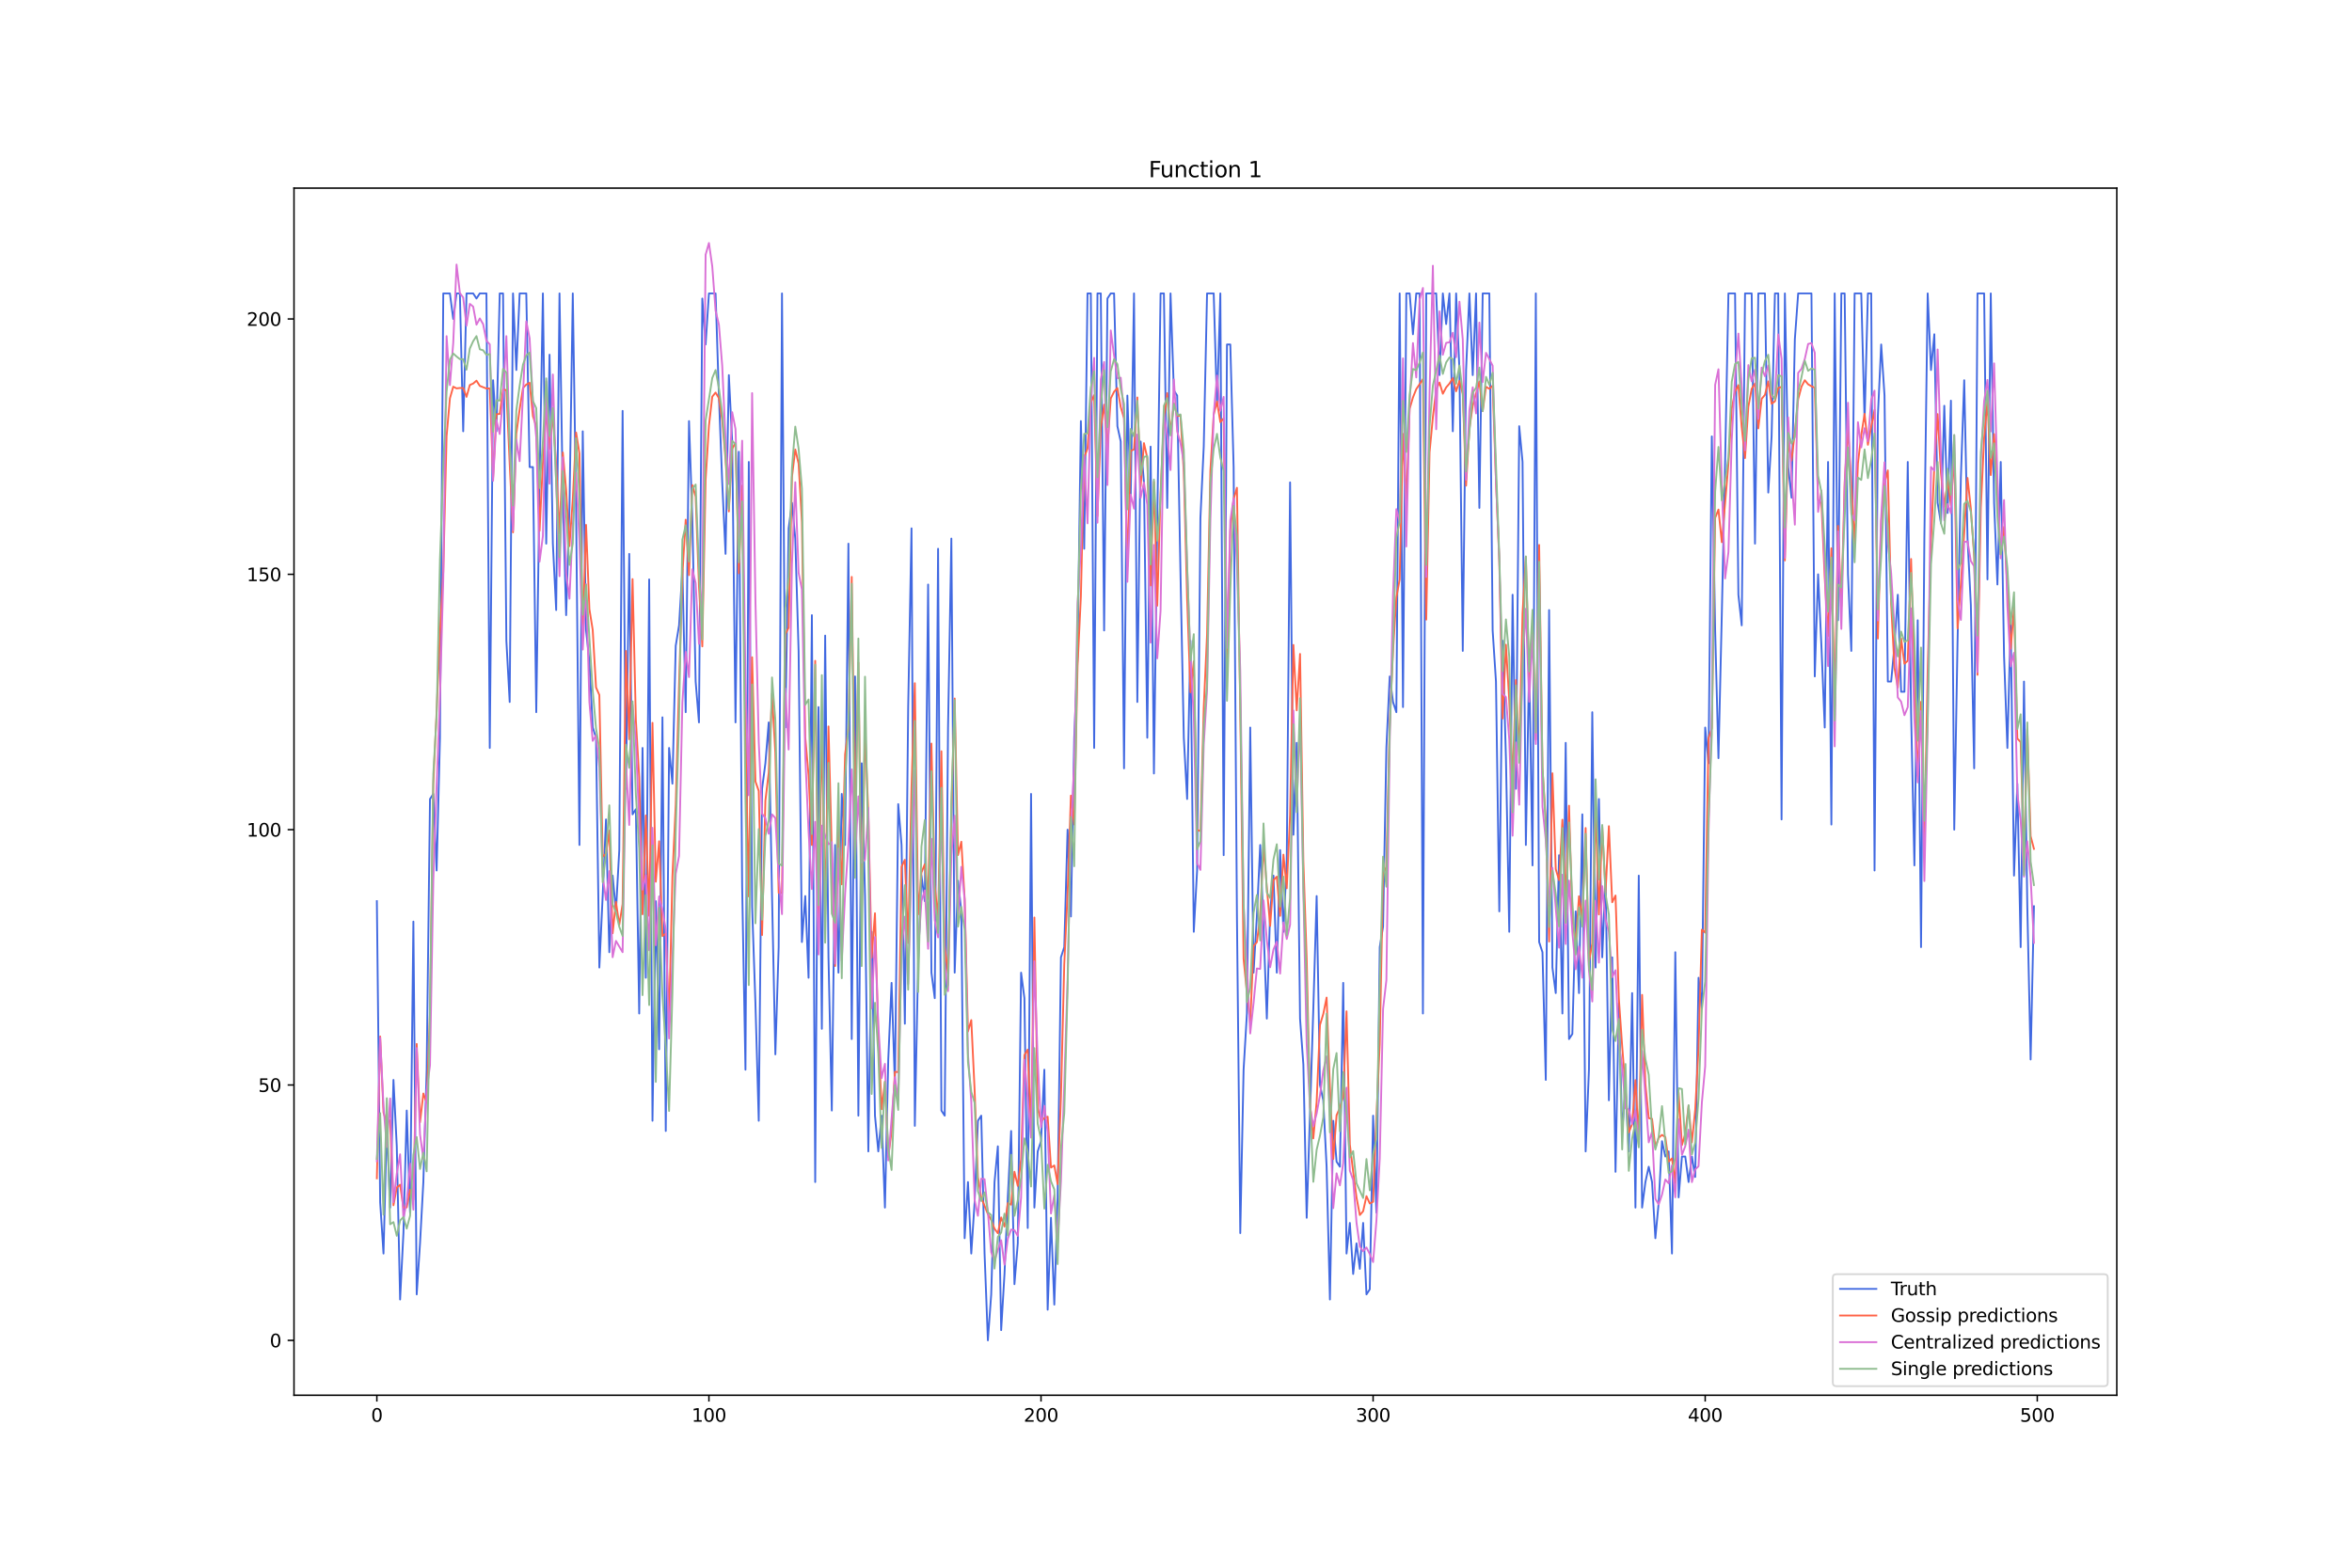 <?xml version="1.0" encoding="utf-8" standalone="no"?>
<!DOCTYPE svg PUBLIC "-//W3C//DTD SVG 1.1//EN"
  "http://www.w3.org/Graphics/SVG/1.1/DTD/svg11.dtd">
<svg xmlns:xlink="http://www.w3.org/1999/xlink" width="1296pt" height="864pt" viewBox="0 0 1296 864" xmlns="http://www.w3.org/2000/svg" version="1.1">
 <defs>
  <style type="text/css">*{stroke-linejoin: round; stroke-linecap: butt}</style>
 </defs>
 <g id="figure_1">
  <g id="patch_1">
   <path d="M 0 864 
L 1296 864 
L 1296 0 
L 0 0 
z
" style="fill: #ffffff"/>
  </g>
  <g id="axes_1">
   <g id="patch_2">
    <path d="M 162 768.96 
L 1166.4 768.96 
L 1166.4 103.68 
L 162 103.68 
z
" style="fill: #ffffff"/>
   </g>
   <g id="matplotlib.axis_1">
    <g id="xtick_1">
     <g id="line2d_1">
      <defs>
       <path id="m94adcaf3dc" d="M 0 0 
L 0 3.5 
" style="stroke: #000000; stroke-width: 0.8"/>
      </defs>
      <g>
       <use xlink:href="#m94adcaf3dc" x="207.655" y="768.96" style="stroke: #000000; stroke-width: 0.8"/>
      </g>
     </g>
     <g id="text_1">
      <!-- 0 -->
      <g transform="translate(204.473 783.558) scale(0.1 -0.1)">
       <defs>
        <path id="DejaVuSans-30" d="M 2034 4250 
Q 1547 4250 1301 3770 
Q 1056 3291 1056 2328 
Q 1056 1369 1301 889 
Q 1547 409 2034 409 
Q 2525 409 2770 889 
Q 3016 1369 3016 2328 
Q 3016 3291 2770 3770 
Q 2525 4250 2034 4250 
z
M 2034 4750 
Q 2819 4750 3233 4129 
Q 3647 3509 3647 2328 
Q 3647 1150 3233 529 
Q 2819 -91 2034 -91 
Q 1250 -91 836 529 
Q 422 1150 422 2328 
Q 422 3509 836 4129 
Q 1250 4750 2034 4750 
z
" transform="scale(0.016)"/>
       </defs>
       <use xlink:href="#DejaVuSans-30"/>
      </g>
     </g>
    </g>
    <g id="xtick_2">
     <g id="line2d_2">
      <g>
       <use xlink:href="#m94adcaf3dc" x="390.639" y="768.96" style="stroke: #000000; stroke-width: 0.8"/>
      </g>
     </g>
     <g id="text_2">
      <!-- 100 -->
      <g transform="translate(381.095 783.558) scale(0.1 -0.1)">
       <defs>
        <path id="DejaVuSans-31" d="M 794 531 
L 1825 531 
L 1825 4091 
L 703 3866 
L 703 4441 
L 1819 4666 
L 2450 4666 
L 2450 531 
L 3481 531 
L 3481 0 
L 794 0 
L 794 531 
z
" transform="scale(0.016)"/>
       </defs>
       <use xlink:href="#DejaVuSans-31"/>
       <use xlink:href="#DejaVuSans-30" x="63.623"/>
       <use xlink:href="#DejaVuSans-30" x="127.246"/>
      </g>
     </g>
    </g>
    <g id="xtick_3">
     <g id="line2d_3">
      <g>
       <use xlink:href="#m94adcaf3dc" x="573.623" y="768.96" style="stroke: #000000; stroke-width: 0.8"/>
      </g>
     </g>
     <g id="text_3">
      <!-- 200 -->
      <g transform="translate(564.079 783.558) scale(0.1 -0.1)">
       <defs>
        <path id="DejaVuSans-32" d="M 1228 531 
L 3431 531 
L 3431 0 
L 469 0 
L 469 531 
Q 828 903 1448 1529 
Q 2069 2156 2228 2338 
Q 2531 2678 2651 2914 
Q 2772 3150 2772 3378 
Q 2772 3750 2511 3984 
Q 2250 4219 1831 4219 
Q 1534 4219 1204 4116 
Q 875 4013 500 3803 
L 500 4441 
Q 881 4594 1212 4672 
Q 1544 4750 1819 4750 
Q 2544 4750 2975 4387 
Q 3406 4025 3406 3419 
Q 3406 3131 3298 2873 
Q 3191 2616 2906 2266 
Q 2828 2175 2409 1742 
Q 1991 1309 1228 531 
z
" transform="scale(0.016)"/>
       </defs>
       <use xlink:href="#DejaVuSans-32"/>
       <use xlink:href="#DejaVuSans-30" x="63.623"/>
       <use xlink:href="#DejaVuSans-30" x="127.246"/>
      </g>
     </g>
    </g>
    <g id="xtick_4">
     <g id="line2d_4">
      <g>
       <use xlink:href="#m94adcaf3dc" x="756.607" y="768.96" style="stroke: #000000; stroke-width: 0.8"/>
      </g>
     </g>
     <g id="text_4">
      <!-- 300 -->
      <g transform="translate(747.063 783.558) scale(0.1 -0.1)">
       <defs>
        <path id="DejaVuSans-33" d="M 2597 2516 
Q 3050 2419 3304 2112 
Q 3559 1806 3559 1356 
Q 3559 666 3084 287 
Q 2609 -91 1734 -91 
Q 1441 -91 1130 -33 
Q 819 25 488 141 
L 488 750 
Q 750 597 1062 519 
Q 1375 441 1716 441 
Q 2309 441 2620 675 
Q 2931 909 2931 1356 
Q 2931 1769 2642 2001 
Q 2353 2234 1838 2234 
L 1294 2234 
L 1294 2753 
L 1863 2753 
Q 2328 2753 2575 2939 
Q 2822 3125 2822 3475 
Q 2822 3834 2567 4026 
Q 2313 4219 1838 4219 
Q 1578 4219 1281 4162 
Q 984 4106 628 3988 
L 628 4550 
Q 988 4650 1302 4700 
Q 1616 4750 1894 4750 
Q 2613 4750 3031 4423 
Q 3450 4097 3450 3541 
Q 3450 3153 3228 2886 
Q 3006 2619 2597 2516 
z
" transform="scale(0.016)"/>
       </defs>
       <use xlink:href="#DejaVuSans-33"/>
       <use xlink:href="#DejaVuSans-30" x="63.623"/>
       <use xlink:href="#DejaVuSans-30" x="127.246"/>
      </g>
     </g>
    </g>
    <g id="xtick_5">
     <g id="line2d_5">
      <g>
       <use xlink:href="#m94adcaf3dc" x="939.591" y="768.96" style="stroke: #000000; stroke-width: 0.8"/>
      </g>
     </g>
     <g id="text_5">
      <!-- 400 -->
      <g transform="translate(930.047 783.558) scale(0.1 -0.1)">
       <defs>
        <path id="DejaVuSans-34" d="M 2419 4116 
L 825 1625 
L 2419 1625 
L 2419 4116 
z
M 2253 4666 
L 3047 4666 
L 3047 1625 
L 3713 1625 
L 3713 1100 
L 3047 1100 
L 3047 0 
L 2419 0 
L 2419 1100 
L 313 1100 
L 313 1709 
L 2253 4666 
z
" transform="scale(0.016)"/>
       </defs>
       <use xlink:href="#DejaVuSans-34"/>
       <use xlink:href="#DejaVuSans-30" x="63.623"/>
       <use xlink:href="#DejaVuSans-30" x="127.246"/>
      </g>
     </g>
    </g>
    <g id="xtick_6">
     <g id="line2d_6">
      <g>
       <use xlink:href="#m94adcaf3dc" x="1122.575" y="768.96" style="stroke: #000000; stroke-width: 0.8"/>
      </g>
     </g>
     <g id="text_6">
      <!-- 500 -->
      <g transform="translate(1113.032 783.558) scale(0.1 -0.1)">
       <defs>
        <path id="DejaVuSans-35" d="M 691 4666 
L 3169 4666 
L 3169 4134 
L 1269 4134 
L 1269 2991 
Q 1406 3038 1543 3061 
Q 1681 3084 1819 3084 
Q 2600 3084 3056 2656 
Q 3513 2228 3513 1497 
Q 3513 744 3044 326 
Q 2575 -91 1722 -91 
Q 1428 -91 1123 -41 
Q 819 9 494 109 
L 494 744 
Q 775 591 1075 516 
Q 1375 441 1709 441 
Q 2250 441 2565 725 
Q 2881 1009 2881 1497 
Q 2881 1984 2565 2268 
Q 2250 2553 1709 2553 
Q 1456 2553 1204 2497 
Q 953 2441 691 2322 
L 691 4666 
z
" transform="scale(0.016)"/>
       </defs>
       <use xlink:href="#DejaVuSans-35"/>
       <use xlink:href="#DejaVuSans-30" x="63.623"/>
       <use xlink:href="#DejaVuSans-30" x="127.246"/>
      </g>
     </g>
    </g>
   </g>
   <g id="matplotlib.axis_2">
    <g id="ytick_1">
     <g id="line2d_7">
      <defs>
       <path id="m6c611d61b7" d="M 0 0 
L -3.5 0 
" style="stroke: #000000; stroke-width: 0.8"/>
      </defs>
      <g>
       <use xlink:href="#m6c611d61b7" x="162" y="738.72" style="stroke: #000000; stroke-width: 0.8"/>
      </g>
     </g>
     <g id="text_7">
      <!-- 0 -->
      <g transform="translate(148.637 742.519) scale(0.1 -0.1)">
       <use xlink:href="#DejaVuSans-30"/>
      </g>
     </g>
    </g>
    <g id="ytick_2">
     <g id="line2d_8">
      <g>
       <use xlink:href="#m6c611d61b7" x="162" y="597.985" style="stroke: #000000; stroke-width: 0.8"/>
      </g>
     </g>
     <g id="text_8">
      <!-- 50 -->
      <g transform="translate(142.275 601.784) scale(0.1 -0.1)">
       <use xlink:href="#DejaVuSans-35"/>
       <use xlink:href="#DejaVuSans-30" x="63.623"/>
      </g>
     </g>
    </g>
    <g id="ytick_3">
     <g id="line2d_9">
      <g>
       <use xlink:href="#m6c611d61b7" x="162" y="457.25" style="stroke: #000000; stroke-width: 0.8"/>
      </g>
     </g>
     <g id="text_9">
      <!-- 100 -->
      <g transform="translate(135.912 461.049) scale(0.1 -0.1)">
       <use xlink:href="#DejaVuSans-31"/>
       <use xlink:href="#DejaVuSans-30" x="63.623"/>
       <use xlink:href="#DejaVuSans-30" x="127.246"/>
      </g>
     </g>
    </g>
    <g id="ytick_4">
     <g id="line2d_10">
      <g>
       <use xlink:href="#m6c611d61b7" x="162" y="316.515" style="stroke: #000000; stroke-width: 0.8"/>
      </g>
     </g>
     <g id="text_10">
      <!-- 150 -->
      <g transform="translate(135.912 320.314) scale(0.1 -0.1)">
       <use xlink:href="#DejaVuSans-31"/>
       <use xlink:href="#DejaVuSans-35" x="63.623"/>
       <use xlink:href="#DejaVuSans-30" x="127.246"/>
      </g>
     </g>
    </g>
    <g id="ytick_5">
     <g id="line2d_11">
      <g>
       <use xlink:href="#m6c611d61b7" x="162" y="175.779" style="stroke: #000000; stroke-width: 0.8"/>
      </g>
     </g>
     <g id="text_11">
      <!-- 200 -->
      <g transform="translate(135.912 179.579) scale(0.1 -0.1)">
       <use xlink:href="#DejaVuSans-32"/>
       <use xlink:href="#DejaVuSans-30" x="63.623"/>
       <use xlink:href="#DejaVuSans-30" x="127.246"/>
      </g>
     </g>
    </g>
   </g>
   <g id="line2d_12">
    <path d="M 207.655 496.656 
L 209.484 662.723 
L 211.314 690.87 
L 213.144 620.502 
L 214.974 665.538 
L 216.804 595.17 
L 218.634 631.761 
L 220.463 716.202 
L 222.293 679.611 
L 224.123 612.058 
L 225.953 668.352 
L 227.783 507.914 
L 229.613 713.388 
L 231.442 685.241 
L 233.272 651.464 
L 235.102 589.541 
L 236.932 440.361 
L 238.762 437.547 
L 240.592 479.767 
L 242.422 406.585 
L 244.251 161.706 
L 247.911 161.706 
L 249.741 175.779 
L 251.571 161.706 
L 253.401 161.706 
L 255.23 237.703 
L 257.06 161.706 
L 260.72 161.706 
L 262.55 164.521 
L 264.38 161.706 
L 268.039 161.706 
L 269.869 412.214 
L 271.699 209.556 
L 273.529 237.703 
L 275.359 161.706 
L 277.189 161.706 
L 279.018 353.106 
L 280.848 386.882 
L 282.678 161.706 
L 284.508 203.926 
L 286.338 161.706 
L 289.997 161.706 
L 291.827 257.406 
L 293.657 257.406 
L 295.487 392.512 
L 297.317 265.85 
L 299.147 161.706 
L 300.976 299.626 
L 302.806 195.482 
L 304.636 299.626 
L 306.466 336.217 
L 308.296 161.706 
L 310.126 274.294 
L 311.956 339.032 
L 313.785 279.923 
L 315.615 161.706 
L 317.445 279.923 
L 319.275 465.694 
L 321.105 237.703 
L 322.935 347.476 
L 324.764 364.365 
L 326.594 400.956 
L 328.424 406.585 
L 330.254 533.247 
L 332.084 493.841 
L 333.914 451.62 
L 335.743 524.803 
L 337.573 482.582 
L 339.403 502.285 
L 341.233 468.509 
L 343.063 226.444 
L 344.893 434.732 
L 346.723 305.256 
L 348.552 448.806 
L 350.382 445.991 
L 352.212 558.579 
L 354.042 412.214 
L 355.872 538.876 
L 357.702 319.329 
L 359.531 617.688 
L 361.361 496.656 
L 363.191 578.282 
L 365.021 395.326 
L 366.851 623.317 
L 368.681 412.214 
L 370.51 431.917 
L 372.34 355.92 
L 374.17 344.662 
L 376 313.7 
L 377.83 392.512 
L 379.66 232.073 
L 381.489 285.553 
L 383.319 375.623 
L 385.149 398.141 
L 386.979 164.521 
L 388.809 189.853 
L 390.639 161.706 
L 394.298 161.706 
L 396.128 218 
L 397.958 265.85 
L 399.788 305.256 
L 401.618 206.741 
L 403.448 243.332 
L 405.277 398.141 
L 407.107 248.962 
L 408.937 488.211 
L 410.767 589.541 
L 412.597 254.591 
L 414.427 499.47 
L 416.256 552.95 
L 418.086 617.688 
L 419.916 434.732 
L 421.746 420.659 
L 423.576 398.141 
L 425.406 493.841 
L 427.236 581.097 
L 429.065 521.988 
L 430.895 161.706 
L 432.725 400.956 
L 434.555 291.182 
L 436.385 277.109 
L 438.215 296.812 
L 440.044 358.735 
L 441.874 519.173 
L 443.704 493.841 
L 445.534 538.876 
L 447.364 339.032 
L 449.194 651.464 
L 451.023 389.697 
L 452.853 567.023 
L 454.683 350.291 
L 456.513 527.617 
L 458.343 612.058 
L 460.173 465.694 
L 462.003 536.061 
L 463.832 437.547 
L 465.662 465.694 
L 467.492 299.626 
L 469.322 572.653 
L 471.152 372.809 
L 472.982 614.873 
L 474.811 420.659 
L 476.641 493.841 
L 478.471 634.576 
L 480.301 513.544 
L 482.131 614.873 
L 483.961 634.576 
L 485.79 614.873 
L 487.62 665.538 
L 489.45 583.911 
L 491.28 541.691 
L 493.11 597.985 
L 494.94 443.176 
L 496.77 465.694 
L 498.599 564.208 
L 500.429 389.697 
L 502.259 291.182 
L 504.089 620.502 
L 505.919 530.432 
L 507.749 482.582 
L 509.578 496.656 
L 511.408 322.144 
L 513.238 536.061 
L 515.068 550.135 
L 516.898 302.441 
L 518.728 612.058 
L 520.557 614.873 
L 522.387 400.956 
L 524.217 296.812 
L 526.047 536.061 
L 527.877 485.397 
L 529.707 502.285 
L 531.536 682.426 
L 533.366 651.464 
L 535.196 690.87 
L 537.026 662.723 
L 538.856 617.688 
L 540.686 614.873 
L 542.516 690.87 
L 544.345 738.72 
L 546.175 713.388 
L 548.005 651.464 
L 549.835 631.761 
L 551.665 733.091 
L 553.495 702.129 
L 555.324 659.908 
L 557.154 623.317 
L 558.984 707.758 
L 560.814 685.241 
L 562.644 536.061 
L 564.474 550.135 
L 566.303 676.797 
L 568.133 437.547 
L 569.963 665.538 
L 571.793 634.576 
L 573.623 628.947 
L 575.453 589.541 
L 577.283 721.832 
L 579.112 671.167 
L 580.942 719.017 
L 582.772 659.908 
L 584.602 527.617 
L 586.432 521.988 
L 588.262 457.25 
L 590.091 505.1 
L 591.921 406.585 
L 593.751 361.55 
L 595.581 232.073 
L 597.411 302.441 
L 599.241 161.706 
L 601.07 161.706 
L 602.9 412.214 
L 604.73 161.706 
L 606.56 161.706 
L 608.39 347.476 
L 610.22 164.521 
L 612.05 161.706 
L 613.879 161.706 
L 615.709 234.888 
L 617.539 243.332 
L 619.369 423.473 
L 621.199 218 
L 623.029 274.294 
L 624.858 161.706 
L 626.688 386.882 
L 628.518 243.332 
L 630.348 265.85 
L 632.178 406.585 
L 634.008 246.147 
L 635.837 426.288 
L 637.667 288.368 
L 639.497 161.706 
L 641.327 161.706 
L 643.157 279.923 
L 644.987 161.706 
L 646.817 215.185 
L 648.646 218 
L 650.476 316.515 
L 652.306 406.585 
L 654.136 440.361 
L 655.966 353.106 
L 657.796 513.544 
L 659.625 479.767 
L 661.455 285.553 
L 663.285 246.147 
L 665.115 161.706 
L 668.775 161.706 
L 670.604 223.629 
L 672.434 161.706 
L 674.264 471.323 
L 676.094 189.853 
L 677.924 189.853 
L 679.754 257.406 
L 681.583 505.1 
L 683.413 679.611 
L 685.243 589.541 
L 687.073 558.579 
L 688.903 400.956 
L 690.733 536.061 
L 692.563 505.1 
L 694.392 465.694 
L 696.222 510.729 
L 698.052 561.394 
L 699.882 502.285 
L 701.712 482.582 
L 703.542 536.061 
L 705.371 468.509 
L 707.201 513.544 
L 709.031 474.138 
L 710.861 265.85 
L 712.691 460.064 
L 714.521 409.4 
L 716.35 561.394 
L 718.18 586.726 
L 720.01 671.167 
L 723.67 555.764 
L 725.5 493.841 
L 727.33 597.985 
L 729.159 606.429 
L 730.989 643.02 
L 732.819 716.202 
L 734.649 617.688 
L 736.479 640.205 
L 738.309 643.02 
L 740.138 541.691 
L 741.968 690.87 
L 743.798 673.982 
L 745.628 702.129 
L 747.458 685.241 
L 749.288 699.314 
L 751.117 673.982 
L 752.947 713.388 
L 754.777 710.573 
L 756.607 614.873 
L 758.437 668.352 
L 760.267 521.988 
L 762.097 510.729 
L 763.926 412.214 
L 765.756 372.809 
L 767.586 386.882 
L 769.416 392.512 
L 771.246 161.706 
L 773.076 389.697 
L 774.905 161.706 
L 776.735 161.706 
L 778.565 184.224 
L 780.395 161.706 
L 782.225 161.706 
L 784.055 558.579 
L 785.884 161.706 
L 791.374 161.706 
L 793.204 206.741 
L 795.034 161.706 
L 796.864 178.594 
L 798.693 161.706 
L 800.523 237.703 
L 802.353 161.706 
L 804.183 203.926 
L 806.013 358.735 
L 807.843 203.926 
L 809.672 161.706 
L 811.502 206.741 
L 813.332 161.706 
L 815.162 279.923 
L 816.992 161.706 
L 820.651 161.706 
L 822.481 347.476 
L 824.311 375.623 
L 826.141 502.285 
L 827.971 353.106 
L 829.801 417.844 
L 831.63 513.544 
L 833.46 327.773 
L 835.29 434.732 
L 837.12 234.888 
L 838.95 254.591 
L 840.78 465.694 
L 842.61 364.365 
L 844.439 476.953 
L 846.269 161.706 
L 848.099 519.173 
L 849.929 524.803 
L 851.759 595.17 
L 853.589 336.217 
L 855.418 533.247 
L 857.248 547.32 
L 859.078 471.323 
L 860.908 558.579 
L 862.738 409.4 
L 864.568 572.653 
L 866.397 569.838 
L 868.227 502.285 
L 870.057 547.32 
L 871.887 448.806 
L 873.717 634.576 
L 875.547 589.541 
L 877.377 392.512 
L 879.206 533.247 
L 881.036 440.361 
L 882.866 527.617 
L 884.696 482.582 
L 886.526 606.429 
L 888.356 527.617 
L 890.185 645.835 
L 892.015 552.95 
L 893.845 623.317 
L 895.675 600.8 
L 897.505 634.576 
L 899.335 547.32 
L 901.164 665.538 
L 902.994 482.582 
L 904.824 665.538 
L 906.654 651.464 
L 908.484 643.02 
L 910.314 651.464 
L 912.144 682.426 
L 913.973 662.723 
L 915.803 628.947 
L 917.633 637.391 
L 919.463 634.576 
L 921.293 690.87 
L 923.123 524.803 
L 924.952 659.908 
L 926.782 637.391 
L 928.612 637.391 
L 930.442 651.464 
L 932.272 637.391 
L 934.102 648.65 
L 935.931 538.876 
L 937.761 555.764 
L 939.591 400.956 
L 941.421 420.659 
L 943.251 240.518 
L 945.081 347.476 
L 946.911 417.844 
L 948.74 339.032 
L 950.57 254.591 
L 952.4 161.706 
L 956.06 161.706 
L 957.89 327.773 
L 959.719 344.662 
L 961.549 161.706 
L 965.209 161.706 
L 967.039 299.626 
L 968.869 161.706 
L 972.528 161.706 
L 974.358 271.479 
L 976.188 240.518 
L 978.018 161.706 
L 979.848 161.706 
L 981.678 451.62 
L 983.507 161.706 
L 985.337 257.406 
L 987.167 274.294 
L 988.997 187.038 
L 990.827 161.706 
L 998.146 161.706 
L 999.976 372.809 
L 1001.806 316.515 
L 1003.636 355.92 
L 1005.465 400.956 
L 1007.295 254.591 
L 1009.125 454.435 
L 1010.955 161.706 
L 1012.785 341.847 
L 1014.615 161.706 
L 1016.444 161.706 
L 1018.274 316.515 
L 1020.104 358.735 
L 1021.934 161.706 
L 1025.594 161.706 
L 1027.424 232.073 
L 1029.253 161.706 
L 1031.083 161.706 
L 1032.913 479.767 
L 1034.743 229.259 
L 1036.573 189.853 
L 1038.403 218 
L 1040.232 375.623 
L 1042.062 375.623 
L 1043.892 355.92 
L 1045.722 327.773 
L 1047.552 381.253 
L 1049.382 381.253 
L 1051.211 254.591 
L 1053.041 392.512 
L 1054.871 476.953 
L 1056.701 341.847 
L 1058.531 521.988 
L 1060.361 296.812 
L 1062.191 161.706 
L 1064.02 203.926 
L 1065.85 184.224 
L 1067.68 277.109 
L 1069.51 288.368 
L 1071.34 223.629 
L 1073.17 282.738 
L 1074.999 220.815 
L 1076.829 457.25 
L 1078.659 353.106 
L 1080.489 263.035 
L 1082.319 209.556 
L 1084.149 296.812 
L 1085.978 333.403 
L 1087.808 423.473 
L 1089.638 161.706 
L 1093.298 161.706 
L 1095.128 319.329 
L 1096.958 161.706 
L 1098.787 277.109 
L 1100.617 322.144 
L 1102.447 254.591 
L 1104.277 361.55 
L 1106.107 412.214 
L 1107.937 341.847 
L 1109.766 482.582 
L 1111.596 431.917 
L 1113.426 521.988 
L 1115.256 375.623 
L 1117.086 499.47 
L 1118.916 583.911 
L 1120.745 499.47 
L 1120.745 499.47 
" clip-path="url(#p63afdd5d45)" style="fill: none; stroke: #4169e1; stroke-linecap: square"/>
   </g>
   <g id="line2d_13">
    <path d="M 207.655 649.416 
L 209.484 571.245 
L 211.314 613.169 
L 213.144 618.858 
L 214.974 617.396 
L 216.804 664.266 
L 218.634 654.466 
L 220.463 652.949 
L 222.293 665.551 
L 224.123 665.425 
L 225.953 655.727 
L 227.783 661.212 
L 229.613 575.343 
L 231.442 618.557 
L 233.272 602.651 
L 235.102 607.739 
L 236.932 558.316 
L 238.762 432.078 
L 240.592 391.918 
L 242.422 349.015 
L 244.251 314.999 
L 246.081 240.357 
L 247.911 219.532 
L 249.741 213.117 
L 251.571 214.046 
L 253.401 213.834 
L 255.23 213.859 
L 257.06 218.725 
L 258.89 212.177 
L 260.72 211.382 
L 262.55 209.798 
L 264.38 212.671 
L 268.039 214.132 
L 269.869 214.074 
L 271.699 263.156 
L 273.529 228.292 
L 275.359 228.131 
L 277.189 214.654 
L 279.018 214.977 
L 280.848 255.575 
L 282.678 293.415 
L 284.508 238.962 
L 286.338 225.568 
L 288.168 213.865 
L 289.997 211.94 
L 291.827 210.962 
L 293.657 229.35 
L 295.487 234.983 
L 297.317 292.554 
L 299.147 254.616 
L 300.976 226.707 
L 302.806 247.409 
L 304.636 228.434 
L 306.466 256.136 
L 308.296 294.051 
L 310.126 249.377 
L 311.956 270.147 
L 313.785 301 
L 315.615 275.316 
L 317.445 238.369 
L 319.275 249.903 
L 321.105 349.003 
L 322.935 289.278 
L 324.764 335.663 
L 326.594 347.138 
L 328.424 378.853 
L 330.254 383.023 
L 332.084 472.19 
L 333.914 470.508 
L 335.743 457.781 
L 337.573 514.365 
L 339.403 496.99 
L 341.233 509.725 
L 343.063 498.279 
L 344.893 358.769 
L 346.723 407.437 
L 348.552 319.153 
L 350.382 396.946 
L 352.212 428.604 
L 354.042 503.888 
L 355.872 449.43 
L 357.702 504.76 
L 359.531 398.372 
L 361.361 485.962 
L 363.191 463.65 
L 365.021 515.896 
L 366.851 514.448 
L 368.681 562.499 
L 370.51 483.174 
L 372.34 443.413 
L 374.17 377.253 
L 376 317.096 
L 377.83 286.413 
L 379.66 316.976 
L 381.489 267.344 
L 383.319 273.676 
L 385.149 322.867 
L 386.979 356.253 
L 388.809 264.438 
L 390.639 234.64 
L 392.469 218.612 
L 394.298 216.359 
L 396.128 219.425 
L 397.958 231.649 
L 399.788 253.123 
L 401.618 281.876 
L 403.448 247.201 
L 405.277 244.222 
L 407.107 315.974 
L 408.937 267.619 
L 410.767 405.512 
L 412.597 494.064 
L 414.427 362.24 
L 416.256 430.671 
L 418.086 435.893 
L 419.916 515.352 
L 421.746 441.329 
L 423.576 425.848 
L 425.406 382.36 
L 427.236 414.932 
L 429.065 492.098 
L 430.895 492.165 
L 432.725 349.547 
L 434.555 345.948 
L 436.385 262.866 
L 438.215 247.719 
L 440.044 255.458 
L 441.874 287.641 
L 443.704 406.215 
L 445.534 427.259 
L 447.364 465.727 
L 449.194 364.209 
L 451.023 515.584 
L 452.853 398.208 
L 454.683 503.913 
L 456.513 400.359 
L 458.343 469.227 
L 460.173 532.403 
L 462.003 456.312 
L 463.832 487.397 
L 465.662 415.7 
L 467.492 401.489 
L 469.322 317.941 
L 471.152 452.919 
L 472.982 365.129 
L 474.811 504.644 
L 476.641 401.295 
L 478.471 448.754 
L 480.301 527.776 
L 482.131 503.318 
L 483.961 569.86 
L 485.79 611.333 
L 487.62 596.052 
L 489.45 637.579 
L 491.28 623.635 
L 493.11 590.696 
L 494.94 590.897 
L 496.77 477.681 
L 498.599 473.857 
L 500.429 519.74 
L 502.259 434.089 
L 504.089 376.528 
L 505.919 504.017 
L 507.749 480.849 
L 509.578 476.267 
L 511.408 495.466 
L 513.238 409.782 
L 515.068 487.851 
L 516.898 506.715 
L 518.728 414.046 
L 520.557 521.214 
L 522.387 536.614 
L 524.217 447.995 
L 526.047 384.954 
L 527.877 471.263 
L 529.707 463.898 
L 531.536 495.309 
L 533.366 568.452 
L 535.196 562.205 
L 537.026 600.626 
L 538.856 648.743 
L 540.686 660.089 
L 544.345 669.096 
L 546.175 672.397 
L 548.005 677.215 
L 549.835 679.679 
L 551.665 670.961 
L 553.495 675.987 
L 555.324 663.065 
L 557.154 663.945 
L 558.984 645.774 
L 560.814 653.582 
L 562.644 638.984 
L 564.474 581.482 
L 566.303 578.46 
L 568.133 623.311 
L 569.963 505.659 
L 571.793 610.778 
L 573.623 618.099 
L 575.453 616.195 
L 577.283 615.425 
L 579.112 643.488 
L 580.942 642.325 
L 582.772 652.617 
L 584.602 604.638 
L 586.432 531.347 
L 588.262 492.229 
L 590.091 438.494 
L 591.921 454.402 
L 593.751 367.081 
L 595.581 328.827 
L 597.411 252.206 
L 599.241 247.171 
L 601.07 221.676 
L 602.9 217.768 
L 604.73 284.45 
L 606.56 235.71 
L 608.39 223.033 
L 610.22 246.796 
L 612.05 219.574 
L 613.879 215.913 
L 615.709 213.817 
L 617.539 224.3 
L 619.369 230.594 
L 621.199 312.058 
L 623.029 248.489 
L 624.858 247.688 
L 626.688 219.049 
L 628.518 268.124 
L 630.348 244.217 
L 632.178 252.36 
L 634.008 322.691 
L 635.837 265.494 
L 637.667 333.832 
L 639.497 271.886 
L 641.327 231.156 
L 643.157 216.665 
L 644.987 238.599 
L 646.817 222.244 
L 648.646 229.251 
L 650.476 229.051 
L 652.306 260.555 
L 654.136 330.187 
L 655.966 381.533 
L 657.796 364.464 
L 659.625 457.382 
L 661.455 458.056 
L 663.285 390.119 
L 665.115 349.779 
L 666.945 259.433 
L 668.775 228.514 
L 670.604 221.26 
L 672.434 232.65 
L 674.264 230.561 
L 676.094 370.295 
L 677.924 292.221 
L 679.754 275.033 
L 681.583 268.818 
L 683.413 392.492 
L 685.243 528.461 
L 687.073 547.124 
L 688.903 563.725 
L 690.733 521.394 
L 692.563 519.227 
L 694.392 504.963 
L 696.222 466.195 
L 698.052 489.125 
L 699.882 510.305 
L 701.712 485.071 
L 703.542 483.144 
L 705.371 504.758 
L 707.201 471.01 
L 709.031 489.577 
L 710.861 449.291 
L 712.691 355.441 
L 714.521 391.502 
L 716.35 360.408 
L 718.18 474.629 
L 720.01 528.342 
L 721.84 608.453 
L 723.67 627.418 
L 725.5 607.157 
L 727.33 564.893 
L 729.159 558.818 
L 730.989 549.781 
L 732.819 599.275 
L 734.649 638.772 
L 736.479 614.646 
L 738.309 610.554 
L 740.138 604.486 
L 741.968 557.358 
L 743.798 630.781 
L 745.628 645.818 
L 747.458 659.924 
L 749.288 669.638 
L 751.117 667.533 
L 752.947 659.222 
L 754.777 663.287 
L 756.607 662.331 
L 758.437 615.426 
L 760.267 575.441 
L 762.097 481.859 
L 763.926 477.902 
L 765.756 398.951 
L 767.586 358.847 
L 769.416 329.342 
L 771.246 319.394 
L 773.076 239.122 
L 774.905 276.306 
L 776.735 225.292 
L 778.565 219.032 
L 780.395 214.47 
L 784.055 208.954 
L 785.884 341.5 
L 787.714 249.317 
L 789.544 229.902 
L 791.374 214.693 
L 793.204 210.831 
L 795.034 217.002 
L 796.864 213.504 
L 798.693 211.401 
L 800.523 208.414 
L 802.353 215.654 
L 804.183 209.93 
L 806.013 217.077 
L 807.843 267.665 
L 809.672 236.314 
L 811.502 223.582 
L 815.162 210.224 
L 816.992 226.609 
L 818.822 213.177 
L 820.651 214.279 
L 822.481 212.528 
L 824.311 264.756 
L 826.141 309.242 
L 827.971 395.973 
L 829.801 355.315 
L 831.63 386.001 
L 833.46 430.603 
L 835.29 374.783 
L 837.12 416.506 
L 838.95 338.104 
L 840.78 306.91 
L 842.61 375.146 
L 844.439 345.461 
L 846.269 407.606 
L 848.099 300.33 
L 849.929 423.483 
L 851.759 451.38 
L 853.589 518.919 
L 855.418 426.172 
L 857.248 479.011 
L 859.078 485.128 
L 860.908 451.778 
L 862.738 496.035 
L 864.568 444.035 
L 866.397 506.475 
L 868.227 519.83 
L 870.057 493.952 
L 871.887 506.889 
L 873.717 456.333 
L 875.547 529.953 
L 877.377 519.944 
L 879.206 445.547 
L 881.036 503.99 
L 882.866 455.456 
L 884.696 491.793 
L 886.526 455.318 
L 888.356 497.28 
L 890.185 493.54 
L 892.015 550.272 
L 893.845 576.53 
L 897.505 624.122 
L 899.335 619.573 
L 901.164 595.304 
L 902.994 627.931 
L 904.824 548.309 
L 906.654 597.478 
L 908.484 616.241 
L 910.314 616.647 
L 912.144 632.373 
L 913.973 627.052 
L 915.803 625.489 
L 917.633 626.695 
L 919.463 640.207 
L 921.293 638.447 
L 923.123 652.059 
L 924.952 602.161 
L 926.782 631.108 
L 928.612 624.818 
L 930.442 609.428 
L 932.272 629.598 
L 934.102 611.631 
L 935.931 577.588 
L 937.761 512.375 
L 939.591 513.992 
L 941.421 406.842 
L 943.251 401.447 
L 945.081 285.411 
L 946.911 280.836 
L 948.74 298.821 
L 952.4 255.565 
L 954.23 225.113 
L 956.06 215.723 
L 957.89 212.236 
L 959.719 235.318 
L 961.549 252.458 
L 963.379 224.123 
L 965.209 214.283 
L 967.039 211.311 
L 968.869 236.128 
L 970.698 219.807 
L 972.528 217.619 
L 974.358 210.19 
L 976.188 222.524 
L 978.018 221.193 
L 979.848 213.76 
L 981.678 213.229 
L 983.507 308.904 
L 985.337 243.127 
L 987.167 253.862 
L 988.997 238.089 
L 990.827 220.002 
L 992.657 213.084 
L 994.486 209.549 
L 996.316 211.805 
L 998.146 212.866 
L 999.976 213.708 
L 1001.806 275.485 
L 1003.636 277.237 
L 1005.465 318.353 
L 1007.295 350.576 
L 1009.125 302.165 
L 1010.955 389.28 
L 1012.785 289.819 
L 1014.615 334.277 
L 1016.444 265.707 
L 1018.274 235.87 
L 1020.104 265.83 
L 1021.934 299.911 
L 1023.764 255.343 
L 1025.594 239.767 
L 1027.424 228.072 
L 1029.253 245.143 
L 1031.083 235.01 
L 1032.913 225.923 
L 1034.743 351.946 
L 1036.573 287.282 
L 1038.403 266.339 
L 1040.232 259.246 
L 1042.062 332.814 
L 1043.892 368.009 
L 1045.722 378.965 
L 1047.552 351.799 
L 1049.382 365.797 
L 1051.211 364.176 
L 1053.041 308.072 
L 1054.871 371.992 
L 1056.701 427.557 
L 1058.531 386.808 
L 1060.361 464.83 
L 1062.191 369.448 
L 1064.02 298.078 
L 1065.85 256.922 
L 1067.68 228.22 
L 1069.51 260.688 
L 1071.34 279.328 
L 1073.17 264.838 
L 1074.999 278.681 
L 1076.829 250.19 
L 1078.659 346.401 
L 1080.489 321.576 
L 1082.319 293.852 
L 1084.149 263.41 
L 1085.978 280.234 
L 1087.808 306.743 
L 1089.638 371.922 
L 1091.468 279.989 
L 1093.298 241.431 
L 1095.128 220.986 
L 1096.958 261.842 
L 1098.787 239.236 
L 1100.617 274.788 
L 1102.447 305.607 
L 1104.277 290.342 
L 1107.937 357.567 
L 1109.766 334.67 
L 1111.596 407.065 
L 1113.426 408.973 
L 1115.256 473.997 
L 1117.086 401.812 
L 1118.916 460.816 
L 1120.745 467.845 
L 1120.745 467.845 
" clip-path="url(#p63afdd5d45)" style="fill: none; stroke: #ff6347; stroke-linecap: square"/>
   </g>
   <g id="line2d_14">
    <path d="M 207.655 640.008 
L 209.484 571.914 
L 211.314 609.554 
L 213.144 632.206 
L 214.974 605.379 
L 216.804 662.585 
L 218.634 646.798 
L 220.463 636.157 
L 222.293 671.461 
L 224.123 662.449 
L 225.953 641.238 
L 227.783 666.692 
L 229.613 577.596 
L 231.442 625.274 
L 233.272 638.65 
L 235.102 601.163 
L 236.932 587.194 
L 238.762 485.189 
L 240.592 433.061 
L 242.422 384.842 
L 244.251 319.021 
L 246.081 185.247 
L 247.911 212.229 
L 249.741 188.956 
L 251.571 145.807 
L 253.401 161.482 
L 255.23 164.001 
L 257.06 179.494 
L 258.89 167.47 
L 260.72 168.983 
L 262.55 178.937 
L 264.38 175.492 
L 266.209 178.651 
L 268.039 187.79 
L 269.869 189.779 
L 271.699 264.998 
L 273.529 231.477 
L 275.359 239.206 
L 277.189 219.086 
L 279.018 185.239 
L 280.848 243.026 
L 282.678 292.234 
L 284.508 242.277 
L 286.338 254.182 
L 288.168 217.848 
L 289.997 177.063 
L 291.827 186.469 
L 293.657 221.292 
L 295.487 241.183 
L 297.317 309.554 
L 299.147 295.392 
L 300.976 210.202 
L 302.806 266.595 
L 304.636 206.384 
L 306.466 267.347 
L 308.296 317.564 
L 310.126 252.049 
L 311.956 316.005 
L 313.785 329.976 
L 315.615 289.687 
L 317.445 260.585 
L 319.275 298.228 
L 321.105 358.01 
L 322.935 321.961 
L 324.764 386.843 
L 326.594 408.332 
L 328.424 405.254 
L 330.254 423.003 
L 332.084 482.833 
L 333.914 496.028 
L 335.743 480.109 
L 337.573 527.553 
L 339.403 518.545 
L 343.063 524.78 
L 344.893 419.234 
L 346.723 454.662 
L 348.552 388.474 
L 350.382 408.646 
L 352.212 453.845 
L 354.042 490.324 
L 355.872 482.373 
L 357.702 523.749 
L 359.531 456.226 
L 361.361 520.954 
L 363.191 494.044 
L 365.021 501.395 
L 366.851 512.382 
L 368.681 572.345 
L 370.51 528.381 
L 372.34 481.552 
L 374.17 471.757 
L 376 387.222 
L 377.83 359.194 
L 379.66 373.161 
L 381.489 313.74 
L 383.319 321.409 
L 385.149 354.87 
L 386.979 323.228 
L 388.809 140.384 
L 390.639 133.92 
L 392.469 146.784 
L 394.298 171.23 
L 396.128 178.928 
L 397.958 201.578 
L 399.788 242.409 
L 401.618 266.787 
L 403.448 227.171 
L 405.277 236.455 
L 407.107 296.869 
L 408.937 242.877 
L 410.767 375.517 
L 412.597 438.295 
L 414.427 216.644 
L 416.256 330.96 
L 418.086 408.942 
L 419.916 448.48 
L 421.746 450.917 
L 423.576 459.519 
L 425.406 448.834 
L 427.236 450.874 
L 429.065 483.039 
L 430.895 503.811 
L 432.725 379.478 
L 434.555 413.103 
L 436.385 310.656 
L 438.215 265.765 
L 440.044 315.668 
L 441.874 324.881 
L 443.704 416.255 
L 445.534 458.193 
L 447.364 489.984 
L 449.194 452.914 
L 451.023 526.052 
L 452.853 455.033 
L 454.683 460.531 
L 456.513 465.32 
L 458.343 464.082 
L 460.173 531.083 
L 462.003 467.562 
L 463.832 529.676 
L 465.662 492.637 
L 467.492 465.218 
L 469.322 424.039 
L 471.152 473.519 
L 472.982 438.88 
L 474.811 475.442 
L 476.641 473.783 
L 478.471 445.217 
L 480.301 555.744 
L 482.131 516.428 
L 483.961 564.733 
L 485.79 594.171 
L 487.62 586.317 
L 489.45 639.558 
L 493.11 593.641 
L 494.94 606.215 
L 496.77 522.659 
L 498.599 505.213 
L 500.429 542.272 
L 502.259 476.529 
L 504.089 424.57 
L 505.919 524.266 
L 507.749 496.557 
L 509.578 490.68 
L 511.408 522.886 
L 513.238 462.244 
L 515.068 507.106 
L 516.898 516.62 
L 518.728 446.907 
L 520.557 531.545 
L 522.387 546.242 
L 524.217 471.287 
L 526.047 449.514 
L 527.877 507.18 
L 529.707 477.729 
L 531.536 495.685 
L 533.366 580.907 
L 535.196 607.219 
L 537.026 661.251 
L 538.856 670.061 
L 540.686 649.588 
L 542.516 649.898 
L 544.345 667.982 
L 546.175 690.126 
L 548.005 695.089 
L 549.835 688.865 
L 551.665 683.532 
L 553.495 697.006 
L 555.324 682.688 
L 557.154 677.658 
L 558.984 678.011 
L 560.814 681.166 
L 562.644 659.966 
L 564.474 584 
L 568.133 626.992 
L 569.963 529.772 
L 571.793 584.38 
L 573.623 621.258 
L 575.453 609.461 
L 577.283 623.91 
L 579.112 668.818 
L 580.942 658.718 
L 582.772 684.767 
L 584.602 650.833 
L 586.432 597.885 
L 588.262 539.628 
L 590.091 457.765 
L 591.921 420.268 
L 593.751 332.442 
L 595.581 303.018 
L 597.411 250.825 
L 599.241 288.43 
L 601.07 220.925 
L 602.9 197.22 
L 604.73 288.085 
L 606.56 209.032 
L 608.39 199.488 
L 610.22 267.317 
L 612.05 182.1 
L 613.879 195.92 
L 615.709 208.477 
L 617.539 208.165 
L 619.369 229.348 
L 621.199 320.677 
L 623.029 272.575 
L 624.858 280.344 
L 626.688 239.494 
L 628.518 274.382 
L 630.348 265.929 
L 632.178 278.134 
L 634.008 354.197 
L 635.837 300.336 
L 637.667 362.851 
L 639.497 336.636 
L 641.327 227.527 
L 643.157 240.188 
L 644.987 259.064 
L 646.817 209.116 
L 648.646 237.711 
L 650.476 244.226 
L 652.306 254.998 
L 654.136 312.447 
L 655.966 362.412 
L 657.796 395.037 
L 659.625 475.712 
L 661.455 479.433 
L 663.285 410.343 
L 665.115 380.403 
L 666.945 286.826 
L 668.775 228.346 
L 670.604 206.915 
L 672.434 226.351 
L 674.264 218.739 
L 676.094 357.109 
L 677.924 286.894 
L 679.754 274.519 
L 681.583 312.184 
L 683.413 369.72 
L 685.243 498.305 
L 687.073 531.703 
L 688.903 569.587 
L 690.733 552.892 
L 692.563 533.763 
L 694.392 534.01 
L 696.222 496.243 
L 698.052 518.049 
L 699.882 533.07 
L 701.712 523.302 
L 703.542 518.948 
L 705.371 536.585 
L 707.201 508.343 
L 709.031 517.505 
L 710.861 509.641 
L 712.691 391.573 
L 714.521 444.328 
L 716.35 395.449 
L 718.18 491.955 
L 720.01 575.368 
L 721.84 610.023 
L 723.67 620.695 
L 725.5 613.669 
L 727.33 603.655 
L 729.159 590.098 
L 730.989 582.172 
L 732.819 612.642 
L 734.649 665.848 
L 736.479 646.658 
L 738.309 653.29 
L 740.138 641.067 
L 741.968 599.451 
L 743.798 645.183 
L 745.628 650.37 
L 747.458 673.81 
L 749.288 687.004 
L 751.117 689.602 
L 752.947 687.505 
L 754.777 691.152 
L 756.607 695.567 
L 758.437 672.798 
L 760.267 638.468 
L 762.097 556.099 
L 763.926 540.217 
L 765.756 409.394 
L 767.586 327.777 
L 769.416 280.603 
L 771.246 287.67 
L 773.076 197.508 
L 774.905 301.176 
L 776.735 222.184 
L 778.565 189.072 
L 780.395 208.025 
L 782.225 165.202 
L 784.055 158.709 
L 785.884 318.041 
L 787.714 216.1 
L 789.544 146.449 
L 791.374 236.568 
L 793.204 171.594 
L 795.034 195.513 
L 796.864 188.956 
L 798.693 188.661 
L 800.523 183.386 
L 802.353 196.851 
L 804.183 166.262 
L 806.013 187.033 
L 807.843 264.394 
L 809.672 226.219 
L 811.502 213.445 
L 813.332 227.835 
L 815.162 177.779 
L 816.992 210.575 
L 818.822 194.452 
L 820.651 197.869 
L 822.481 201.589 
L 824.311 265.058 
L 826.141 307.805 
L 827.971 382.421 
L 829.801 384.181 
L 831.63 407.59 
L 833.46 460.593 
L 835.29 409.166 
L 837.12 443.495 
L 838.95 365.903 
L 840.78 335.491 
L 842.61 386.732 
L 844.439 349.738 
L 846.269 410.067 
L 848.099 319.135 
L 849.929 444.589 
L 851.759 462.972 
L 853.589 498.324 
L 855.418 478.277 
L 859.078 522.317 
L 860.908 482.075 
L 862.738 520.26 
L 864.568 485.309 
L 866.397 513.746 
L 868.227 534.191 
L 870.057 521.636 
L 871.887 538.846 
L 873.717 496.344 
L 875.547 534.753 
L 877.377 551.968 
L 879.206 496.383 
L 881.036 530.546 
L 882.866 488.383 
L 884.696 506.647 
L 886.526 513.6 
L 888.356 538.571 
L 890.185 534.703 
L 892.015 575.332 
L 893.845 587.563 
L 895.675 610.797 
L 897.505 611.491 
L 899.335 619.401 
L 901.164 612.135 
L 902.994 630.479 
L 904.824 579.201 
L 908.484 629.591 
L 910.314 623.705 
L 912.144 660.71 
L 913.973 663.813 
L 915.803 658.41 
L 917.633 650.053 
L 919.463 652.167 
L 921.293 642.283 
L 923.123 659.875 
L 924.952 616.848 
L 926.782 636.485 
L 928.612 631.73 
L 930.442 622.596 
L 932.272 651.5 
L 934.102 644.501 
L 935.931 642.755 
L 937.761 607.698 
L 939.591 587.682 
L 941.421 459.95 
L 943.251 391.757 
L 945.081 212.126 
L 946.911 203.493 
L 948.74 267.175 
L 950.57 318.81 
L 952.4 304.248 
L 954.23 242.47 
L 956.06 207.625 
L 957.89 183.85 
L 959.719 213.257 
L 961.549 248.153 
L 963.379 201.212 
L 965.209 210.183 
L 967.039 203.687 
L 968.869 230.943 
L 970.698 202.592 
L 972.528 207.34 
L 974.358 201.428 
L 976.188 218.58 
L 978.018 218.957 
L 979.848 184.311 
L 981.678 197.648 
L 983.507 307.403 
L 985.337 230.014 
L 987.167 262.372 
L 988.997 289.156 
L 990.827 205.486 
L 992.657 203.304 
L 994.486 197.821 
L 996.316 189.551 
L 998.146 189.121 
L 999.976 194.414 
L 1001.806 282.102 
L 1003.636 270.362 
L 1005.465 312.755 
L 1007.295 367.13 
L 1009.125 317.798 
L 1010.955 411.348 
L 1012.785 292.769 
L 1014.615 346.634 
L 1016.444 268.74 
L 1018.274 221.964 
L 1020.104 283.073 
L 1021.934 286.735 
L 1023.764 232.67 
L 1025.594 246.595 
L 1027.424 235.964 
L 1029.253 243.273 
L 1031.083 220.342 
L 1032.913 215.29 
L 1034.743 341.971 
L 1036.573 284.706 
L 1038.403 254.821 
L 1040.232 299.594 
L 1042.062 315.86 
L 1043.892 345.642 
L 1045.722 384.385 
L 1047.552 386.695 
L 1049.382 394.165 
L 1051.211 389.708 
L 1053.041 335.278 
L 1054.871 395.933 
L 1056.701 431.194 
L 1058.531 391.853 
L 1060.361 485.577 
L 1062.191 399.722 
L 1064.02 257.373 
L 1065.85 259.405 
L 1067.68 192.619 
L 1069.51 251.486 
L 1071.34 286.829 
L 1073.17 277.772 
L 1074.999 282.879 
L 1076.829 239.897 
L 1078.659 330.583 
L 1080.489 341.644 
L 1082.319 298.742 
L 1084.149 298.319 
L 1085.978 309.21 
L 1087.808 312.133 
L 1089.638 370.454 
L 1091.468 254.056 
L 1093.298 221.079 
L 1095.128 209.389 
L 1096.958 237.835 
L 1098.787 200.256 
L 1100.617 263.646 
L 1102.447 307.716 
L 1104.277 275.596 
L 1106.107 334.03 
L 1107.937 367.316 
L 1109.766 359.758 
L 1111.596 437.315 
L 1113.426 452.313 
L 1115.256 483.119 
L 1117.086 463.645 
L 1118.916 483.703 
L 1120.745 519.652 
L 1120.745 519.652 
" clip-path="url(#p63afdd5d45)" style="fill: none; stroke: #da70d6; stroke-linecap: square"/>
   </g>
   <g id="line2d_15">
    <path d="M 207.655 638.702 
L 209.484 613.484 
L 211.314 669.483 
L 213.144 605.231 
L 214.974 674.733 
L 216.804 673.53 
L 218.634 681.108 
L 220.463 672.635 
L 222.293 670.745 
L 224.123 677.12 
L 225.953 670.07 
L 227.783 636.523 
L 229.613 626.663 
L 231.442 644.265 
L 233.272 635.289 
L 235.102 645.577 
L 236.932 555.172 
L 238.762 426.519 
L 240.592 394.355 
L 242.422 308.494 
L 244.251 256.74 
L 246.081 215.787 
L 247.911 198.274 
L 249.741 194.813 
L 251.571 196.481 
L 253.401 197.941 
L 255.23 197.972 
L 257.06 203.76 
L 258.89 192.098 
L 260.72 188.042 
L 262.55 185.222 
L 264.38 192.506 
L 266.209 193.042 
L 268.039 195.589 
L 269.869 195.116 
L 271.699 237.949 
L 273.529 220.638 
L 275.359 220.77 
L 277.189 203.343 
L 279.018 205.322 
L 280.848 244.069 
L 282.678 278.609 
L 284.508 226.279 
L 286.338 212.49 
L 288.168 200.937 
L 289.997 195.86 
L 291.827 194.288 
L 293.657 220.986 
L 295.487 224.961 
L 297.317 268.949 
L 299.147 243.276 
L 300.976 208.506 
L 302.806 240.194 
L 304.636 224.917 
L 308.296 307.106 
L 310.126 259.658 
L 311.956 283.473 
L 313.785 311.36 
L 315.615 299.512 
L 317.445 241.522 
L 319.275 273.118 
L 321.105 338.79 
L 322.935 322.302 
L 326.594 380.474 
L 328.424 401.466 
L 330.254 412.647 
L 332.084 486.237 
L 333.914 470.61 
L 335.743 443.835 
L 337.573 498.457 
L 339.403 502.814 
L 341.233 510.788 
L 343.063 515.845 
L 344.893 410.411 
L 346.723 423.18 
L 348.552 386.553 
L 350.382 438.116 
L 352.212 467.568 
L 354.042 548.451 
L 355.872 493.325 
L 357.702 553.909 
L 359.531 465.936 
L 361.361 596.269 
L 363.191 500.358 
L 365.021 548.587 
L 366.851 576.872 
L 368.681 612.289 
L 370.51 547.245 
L 372.34 458.346 
L 374.17 396.721 
L 376 297.427 
L 377.83 289.491 
L 379.66 309.507 
L 381.489 269.282 
L 383.319 267.028 
L 385.149 314.003 
L 386.979 352.432 
L 388.809 231.704 
L 392.469 208.359 
L 394.298 203.934 
L 396.128 213.853 
L 397.958 227.668 
L 399.788 250.928 
L 401.618 280.563 
L 403.448 242.987 
L 405.277 244.737 
L 407.107 309.935 
L 408.937 276.391 
L 410.767 441.333 
L 412.597 542.913 
L 414.427 377.229 
L 416.256 508.873 
L 418.086 456.897 
L 419.916 506.893 
L 421.746 460.681 
L 423.576 452.44 
L 425.406 373.355 
L 427.236 397.055 
L 429.065 475.914 
L 430.895 477.125 
L 432.725 335.275 
L 434.555 317.931 
L 436.385 257.964 
L 438.215 235.114 
L 440.044 247.217 
L 441.874 269.306 
L 443.704 388.408 
L 445.534 385.52 
L 447.364 459.654 
L 449.194 366.355 
L 451.023 498.861 
L 452.853 372.089 
L 454.683 519.539 
L 456.513 420.499 
L 458.343 503.505 
L 460.173 508.568 
L 462.003 431.646 
L 463.832 539.144 
L 465.662 429.002 
L 467.492 399.504 
L 469.322 321.737 
L 471.152 483.823 
L 472.982 351.91 
L 474.811 532.451 
L 476.641 372.943 
L 478.471 473.361 
L 480.301 602.944 
L 482.131 552.666 
L 483.961 580.951 
L 485.79 632.678 
L 487.62 596.286 
L 489.45 633.14 
L 491.28 644.807 
L 493.11 598.103 
L 494.94 611.708 
L 496.77 518.964 
L 498.599 487.819 
L 500.429 545.465 
L 502.259 456.986 
L 504.089 397.312 
L 505.919 546.701 
L 507.749 466.517 
L 509.578 451.988 
L 511.408 518.849 
L 513.238 425.049 
L 515.068 494.387 
L 516.898 514.187 
L 518.728 434.19 
L 520.557 548.29 
L 522.387 542.7 
L 524.217 441.092 
L 526.047 385.814 
L 527.877 510.659 
L 529.707 499.856 
L 531.536 512.333 
L 533.366 585.271 
L 535.196 601.734 
L 537.026 607.724 
L 538.856 656.453 
L 540.686 661.939 
L 542.516 657.139 
L 544.345 668.091 
L 546.175 669.61 
L 548.005 699.174 
L 549.835 681.725 
L 551.665 679.301 
L 553.495 668.879 
L 555.324 680.842 
L 557.154 636.402 
L 558.984 670.084 
L 560.814 661.482 
L 562.644 649.073 
L 564.474 627.378 
L 566.303 635.045 
L 568.133 653.929 
L 569.963 577.651 
L 571.793 619.32 
L 573.623 627.939 
L 575.453 666.095 
L 577.283 641.924 
L 579.112 651.016 
L 580.942 655.516 
L 582.772 696.689 
L 584.602 632.714 
L 586.432 613.553 
L 588.262 545.401 
L 590.091 450.241 
L 591.921 477.416 
L 593.751 339.609 
L 595.581 270.496 
L 597.411 239.135 
L 599.241 238.797 
L 601.07 213.543 
L 602.9 204.556 
L 604.73 263.04 
L 606.56 223.878 
L 608.39 204.061 
L 610.22 235.431 
L 612.05 204.652 
L 613.879 197.937 
L 615.709 200.716 
L 617.539 214.313 
L 619.369 222.617 
L 621.199 280.706 
L 623.029 236.425 
L 624.858 240.535 
L 626.688 220.876 
L 628.518 261.741 
L 630.348 251.839 
L 632.178 251.359 
L 634.008 311.088 
L 635.837 264.28 
L 637.667 298.064 
L 639.497 274.969 
L 641.327 223.642 
L 643.157 219.342 
L 644.987 239.998 
L 646.817 222.605 
L 648.646 228.797 
L 650.476 228.408 
L 652.306 248.227 
L 654.136 311.692 
L 655.966 364.087 
L 657.796 349.504 
L 659.625 468.038 
L 661.455 463.603 
L 663.285 400.333 
L 665.115 376.774 
L 666.945 266.01 
L 668.775 247.364 
L 670.604 239.101 
L 672.434 252.232 
L 674.264 259.422 
L 676.094 386.248 
L 677.924 324.858 
L 679.754 278.831 
L 681.583 295.5 
L 683.413 386.537 
L 685.243 497.646 
L 687.073 552.188 
L 688.903 544.478 
L 690.733 503.093 
L 692.563 493.249 
L 694.392 518.306 
L 696.222 453.816 
L 698.052 491.874 
L 699.882 494.924 
L 701.712 473.701 
L 703.542 465.275 
L 705.371 499.718 
L 707.201 483.143 
L 709.031 515.443 
L 710.861 494.902 
L 712.691 399.19 
L 714.521 447.668 
L 716.35 384.811 
L 718.18 489.493 
L 720.01 543.079 
L 721.84 607.671 
L 723.67 651.334 
L 725.5 633.664 
L 727.33 625.878 
L 729.159 615.826 
L 730.989 558.631 
L 732.819 624.094 
L 734.649 589.29 
L 736.479 580.361 
L 738.309 623.47 
L 740.138 590.912 
L 741.968 613.248 
L 743.798 637.991 
L 745.628 634.425 
L 747.458 652.109 
L 751.117 660.264 
L 752.947 638.777 
L 754.777 656.057 
L 756.607 636.282 
L 758.437 627.6 
L 760.267 543.328 
L 762.097 472.123 
L 763.926 488.696 
L 765.756 402.916 
L 767.586 356.237 
L 769.416 296.159 
L 771.246 287.66 
L 773.076 220.851 
L 774.905 249.097 
L 776.735 217.615 
L 778.565 203.338 
L 780.395 204.051 
L 782.225 199.779 
L 784.055 194.255 
L 785.884 311.349 
L 787.714 234.966 
L 789.544 212.536 
L 793.204 195.989 
L 795.034 206.073 
L 796.864 199.73 
L 798.693 196.985 
L 800.523 197.936 
L 802.353 211.541 
L 804.183 201.396 
L 806.013 216.344 
L 807.843 259.867 
L 811.502 216.402 
L 813.332 213.79 
L 815.162 202.611 
L 816.992 226.591 
L 818.822 207.688 
L 820.651 212.032 
L 822.481 205.395 
L 826.141 306.493 
L 827.971 369.917 
L 829.801 341.378 
L 831.63 361.985 
L 833.46 447.727 
L 835.29 377.704 
L 837.12 420.392 
L 838.95 367.62 
L 840.78 306.636 
L 842.61 370.075 
L 844.439 336.068 
L 846.269 403.724 
L 848.099 309.58 
L 849.929 422.646 
L 851.759 455.136 
L 853.589 510.898 
L 855.418 479.82 
L 857.248 492.66 
L 859.078 510.634 
L 860.908 456.295 
L 862.738 508.563 
L 864.568 453.298 
L 866.397 496.75 
L 868.227 526.083 
L 870.057 500.106 
L 871.887 510.626 
L 873.717 459.512 
L 875.547 532.533 
L 877.377 545.59 
L 879.206 429.488 
L 881.036 484.686 
L 882.866 454.661 
L 884.696 492.671 
L 886.526 504.129 
L 888.356 567.455 
L 890.185 573.747 
L 892.015 561.578 
L 893.845 633.498 
L 895.675 586.401 
L 897.505 645.299 
L 899.335 627.444 
L 901.164 618.405 
L 902.994 632.338 
L 904.824 567.588 
L 906.654 583.728 
L 908.484 592.377 
L 910.314 623.059 
L 912.144 633.571 
L 913.973 626.522 
L 915.803 609.601 
L 917.633 629.452 
L 919.463 646.434 
L 921.293 645.527 
L 923.123 637.857 
L 924.952 599.741 
L 926.782 600.182 
L 928.612 630.722 
L 930.442 609.103 
L 932.272 636.268 
L 934.102 629.713 
L 935.931 605.327 
L 937.761 556.374 
L 939.591 541.02 
L 941.421 451.461 
L 943.251 404.863 
L 945.081 271.142 
L 946.911 246.316 
L 948.74 275.762 
L 950.57 264.962 
L 952.4 251.967 
L 954.23 210.397 
L 956.06 200.56 
L 957.89 199.493 
L 959.719 224.682 
L 961.549 242.983 
L 963.379 208.974 
L 965.209 197.449 
L 967.039 197.158 
L 968.869 225.204 
L 970.698 206.161 
L 972.528 198.875 
L 974.358 195.521 
L 976.188 217.287 
L 978.018 220.029 
L 979.848 206.769 
L 981.678 207.345 
L 983.507 290.749 
L 985.337 238.54 
L 987.167 244.465 
L 988.997 240.987 
L 990.827 215.918 
L 992.657 207.804 
L 994.486 198.809 
L 996.316 204.378 
L 998.146 203.083 
L 999.976 203.735 
L 1001.806 262.138 
L 1003.636 271.232 
L 1005.465 300.768 
L 1007.295 337.094 
L 1009.125 307.232 
L 1010.955 397.016 
L 1012.785 322.086 
L 1014.615 323.799 
L 1018.274 246.582 
L 1020.104 280.85 
L 1021.934 309.91 
L 1023.764 263.21 
L 1025.594 264.505 
L 1027.424 247.7 
L 1029.253 263.509 
L 1031.083 253.466 
L 1032.913 238.824 
L 1034.743 335.854 
L 1036.573 306.829 
L 1038.403 267.845 
L 1040.232 290.532 
L 1042.062 330.438 
L 1043.892 349.165 
L 1045.722 361.787 
L 1047.552 348.069 
L 1049.382 353.761 
L 1051.211 352.901 
L 1053.041 315.749 
L 1054.871 352.325 
L 1056.701 408.186 
L 1058.531 356.874 
L 1060.361 452.363 
L 1062.191 397.171 
L 1064.02 311.055 
L 1065.85 286.688 
L 1067.68 254.585 
L 1069.51 288.474 
L 1071.34 294.183 
L 1073.17 258.331 
L 1074.999 272.685 
L 1076.829 239.701 
L 1078.659 313.895 
L 1080.489 310.305 
L 1082.319 277.695 
L 1084.149 276.015 
L 1085.978 282.095 
L 1087.808 304.534 
L 1089.638 350.289 
L 1091.468 249.181 
L 1093.298 228.818 
L 1095.128 215.396 
L 1096.958 252.269 
L 1098.787 244.266 
L 1100.617 284.63 
L 1102.447 305.575 
L 1104.277 295.703 
L 1106.107 312.912 
L 1107.937 343.97 
L 1109.766 326.409 
L 1111.596 401.859 
L 1113.426 393.663 
L 1115.256 482.274 
L 1117.086 398.153 
L 1118.916 474.823 
L 1120.745 487.763 
L 1120.745 487.763 
" clip-path="url(#p63afdd5d45)" style="fill: none; stroke: #8fbc8f; stroke-linecap: square"/>
   </g>
   <g id="patch_3">
    <path d="M 162 768.96 
L 162 103.68 
" style="fill: none; stroke: #000000; stroke-width: 0.8; stroke-linejoin: miter; stroke-linecap: square"/>
   </g>
   <g id="patch_4">
    <path d="M 1166.4 768.96 
L 1166.4 103.68 
" style="fill: none; stroke: #000000; stroke-width: 0.8; stroke-linejoin: miter; stroke-linecap: square"/>
   </g>
   <g id="patch_5">
    <path d="M 162 768.96 
L 1166.4 768.96 
" style="fill: none; stroke: #000000; stroke-width: 0.8; stroke-linejoin: miter; stroke-linecap: square"/>
   </g>
   <g id="patch_6">
    <path d="M 162 103.68 
L 1166.4 103.68 
" style="fill: none; stroke: #000000; stroke-width: 0.8; stroke-linejoin: miter; stroke-linecap: square"/>
   </g>
   <g id="text_12">
    <!-- Function 1 -->
    <g transform="translate(632.958 97.68) scale(0.12 -0.12)">
     <defs>
      <path id="DejaVuSans-46" d="M 628 4666 
L 3309 4666 
L 3309 4134 
L 1259 4134 
L 1259 2759 
L 3109 2759 
L 3109 2228 
L 1259 2228 
L 1259 0 
L 628 0 
L 628 4666 
z
" transform="scale(0.016)"/>
      <path id="DejaVuSans-75" d="M 544 1381 
L 544 3500 
L 1119 3500 
L 1119 1403 
Q 1119 906 1312 657 
Q 1506 409 1894 409 
Q 2359 409 2629 706 
Q 2900 1003 2900 1516 
L 2900 3500 
L 3475 3500 
L 3475 0 
L 2900 0 
L 2900 538 
Q 2691 219 2414 64 
Q 2138 -91 1772 -91 
Q 1169 -91 856 284 
Q 544 659 544 1381 
z
M 1991 3584 
L 1991 3584 
z
" transform="scale(0.016)"/>
      <path id="DejaVuSans-6e" d="M 3513 2113 
L 3513 0 
L 2938 0 
L 2938 2094 
Q 2938 2591 2744 2837 
Q 2550 3084 2163 3084 
Q 1697 3084 1428 2787 
Q 1159 2491 1159 1978 
L 1159 0 
L 581 0 
L 581 3500 
L 1159 3500 
L 1159 2956 
Q 1366 3272 1645 3428 
Q 1925 3584 2291 3584 
Q 2894 3584 3203 3211 
Q 3513 2838 3513 2113 
z
" transform="scale(0.016)"/>
      <path id="DejaVuSans-63" d="M 3122 3366 
L 3122 2828 
Q 2878 2963 2633 3030 
Q 2388 3097 2138 3097 
Q 1578 3097 1268 2742 
Q 959 2388 959 1747 
Q 959 1106 1268 751 
Q 1578 397 2138 397 
Q 2388 397 2633 464 
Q 2878 531 3122 666 
L 3122 134 
Q 2881 22 2623 -34 
Q 2366 -91 2075 -91 
Q 1284 -91 818 406 
Q 353 903 353 1747 
Q 353 2603 823 3093 
Q 1294 3584 2113 3584 
Q 2378 3584 2631 3529 
Q 2884 3475 3122 3366 
z
" transform="scale(0.016)"/>
      <path id="DejaVuSans-74" d="M 1172 4494 
L 1172 3500 
L 2356 3500 
L 2356 3053 
L 1172 3053 
L 1172 1153 
Q 1172 725 1289 603 
Q 1406 481 1766 481 
L 2356 481 
L 2356 0 
L 1766 0 
Q 1100 0 847 248 
Q 594 497 594 1153 
L 594 3053 
L 172 3053 
L 172 3500 
L 594 3500 
L 594 4494 
L 1172 4494 
z
" transform="scale(0.016)"/>
      <path id="DejaVuSans-69" d="M 603 3500 
L 1178 3500 
L 1178 0 
L 603 0 
L 603 3500 
z
M 603 4863 
L 1178 4863 
L 1178 4134 
L 603 4134 
L 603 4863 
z
" transform="scale(0.016)"/>
      <path id="DejaVuSans-6f" d="M 1959 3097 
Q 1497 3097 1228 2736 
Q 959 2375 959 1747 
Q 959 1119 1226 758 
Q 1494 397 1959 397 
Q 2419 397 2687 759 
Q 2956 1122 2956 1747 
Q 2956 2369 2687 2733 
Q 2419 3097 1959 3097 
z
M 1959 3584 
Q 2709 3584 3137 3096 
Q 3566 2609 3566 1747 
Q 3566 888 3137 398 
Q 2709 -91 1959 -91 
Q 1206 -91 779 398 
Q 353 888 353 1747 
Q 353 2609 779 3096 
Q 1206 3584 1959 3584 
z
" transform="scale(0.016)"/>
      <path id="DejaVuSans-20" transform="scale(0.016)"/>
     </defs>
     <use xlink:href="#DejaVuSans-46"/>
     <use xlink:href="#DejaVuSans-75" x="52.02"/>
     <use xlink:href="#DejaVuSans-6e" x="115.398"/>
     <use xlink:href="#DejaVuSans-63" x="178.777"/>
     <use xlink:href="#DejaVuSans-74" x="233.758"/>
     <use xlink:href="#DejaVuSans-69" x="272.967"/>
     <use xlink:href="#DejaVuSans-6f" x="300.75"/>
     <use xlink:href="#DejaVuSans-6e" x="361.932"/>
     <use xlink:href="#DejaVuSans-20" x="425.311"/>
     <use xlink:href="#DejaVuSans-31" x="457.098"/>
    </g>
   </g>
   <g id="legend_1">
    <g id="patch_7">
     <path d="M 1011.906 763.96 
L 1159.4 763.96 
Q 1161.4 763.96 1161.4 761.96 
L 1161.4 704.247 
Q 1161.4 702.247 1159.4 702.247 
L 1011.906 702.247 
Q 1009.906 702.247 1009.906 704.247 
L 1009.906 761.96 
Q 1009.906 763.96 1011.906 763.96 
z
" style="fill: #ffffff; opacity: 0.8; stroke: #cccccc; stroke-linejoin: miter"/>
    </g>
    <g id="line2d_16">
     <path d="M 1013.906 710.346 
L 1023.906 710.346 
L 1033.906 710.346 
" style="fill: none; stroke: #4169e1; stroke-linecap: square"/>
    </g>
    <g id="text_13">
     <!-- Truth -->
     <g transform="translate(1041.906 713.846) scale(0.1 -0.1)">
      <defs>
       <path id="DejaVuSans-54" d="M -19 4666 
L 3928 4666 
L 3928 4134 
L 2272 4134 
L 2272 0 
L 1638 0 
L 1638 4134 
L -19 4134 
L -19 4666 
z
" transform="scale(0.016)"/>
       <path id="DejaVuSans-72" d="M 2631 2963 
Q 2534 3019 2420 3045 
Q 2306 3072 2169 3072 
Q 1681 3072 1420 2755 
Q 1159 2438 1159 1844 
L 1159 0 
L 581 0 
L 581 3500 
L 1159 3500 
L 1159 2956 
Q 1341 3275 1631 3429 
Q 1922 3584 2338 3584 
Q 2397 3584 2469 3576 
Q 2541 3569 2628 3553 
L 2631 2963 
z
" transform="scale(0.016)"/>
       <path id="DejaVuSans-68" d="M 3513 2113 
L 3513 0 
L 2938 0 
L 2938 2094 
Q 2938 2591 2744 2837 
Q 2550 3084 2163 3084 
Q 1697 3084 1428 2787 
Q 1159 2491 1159 1978 
L 1159 0 
L 581 0 
L 581 4863 
L 1159 4863 
L 1159 2956 
Q 1366 3272 1645 3428 
Q 1925 3584 2291 3584 
Q 2894 3584 3203 3211 
Q 3513 2838 3513 2113 
z
" transform="scale(0.016)"/>
      </defs>
      <use xlink:href="#DejaVuSans-54"/>
      <use xlink:href="#DejaVuSans-72" x="46.334"/>
      <use xlink:href="#DejaVuSans-75" x="87.447"/>
      <use xlink:href="#DejaVuSans-74" x="150.826"/>
      <use xlink:href="#DejaVuSans-68" x="190.035"/>
     </g>
    </g>
    <g id="line2d_17">
     <path d="M 1013.906 725.024 
L 1023.906 725.024 
L 1033.906 725.024 
" style="fill: none; stroke: #ff6347; stroke-linecap: square"/>
    </g>
    <g id="text_14">
     <!-- Gossip predictions -->
     <g transform="translate(1041.906 728.524) scale(0.1 -0.1)">
      <defs>
       <path id="DejaVuSans-47" d="M 3809 666 
L 3809 1919 
L 2778 1919 
L 2778 2438 
L 4434 2438 
L 4434 434 
Q 4069 175 3628 42 
Q 3188 -91 2688 -91 
Q 1594 -91 976 548 
Q 359 1188 359 2328 
Q 359 3472 976 4111 
Q 1594 4750 2688 4750 
Q 3144 4750 3555 4637 
Q 3966 4525 4313 4306 
L 4313 3634 
Q 3963 3931 3569 4081 
Q 3175 4231 2741 4231 
Q 1884 4231 1454 3753 
Q 1025 3275 1025 2328 
Q 1025 1384 1454 906 
Q 1884 428 2741 428 
Q 3075 428 3337 486 
Q 3600 544 3809 666 
z
" transform="scale(0.016)"/>
       <path id="DejaVuSans-73" d="M 2834 3397 
L 2834 2853 
Q 2591 2978 2328 3040 
Q 2066 3103 1784 3103 
Q 1356 3103 1142 2972 
Q 928 2841 928 2578 
Q 928 2378 1081 2264 
Q 1234 2150 1697 2047 
L 1894 2003 
Q 2506 1872 2764 1633 
Q 3022 1394 3022 966 
Q 3022 478 2636 193 
Q 2250 -91 1575 -91 
Q 1294 -91 989 -36 
Q 684 19 347 128 
L 347 722 
Q 666 556 975 473 
Q 1284 391 1588 391 
Q 1994 391 2212 530 
Q 2431 669 2431 922 
Q 2431 1156 2273 1281 
Q 2116 1406 1581 1522 
L 1381 1569 
Q 847 1681 609 1914 
Q 372 2147 372 2553 
Q 372 3047 722 3315 
Q 1072 3584 1716 3584 
Q 2034 3584 2315 3537 
Q 2597 3491 2834 3397 
z
" transform="scale(0.016)"/>
       <path id="DejaVuSans-70" d="M 1159 525 
L 1159 -1331 
L 581 -1331 
L 581 3500 
L 1159 3500 
L 1159 2969 
Q 1341 3281 1617 3432 
Q 1894 3584 2278 3584 
Q 2916 3584 3314 3078 
Q 3713 2572 3713 1747 
Q 3713 922 3314 415 
Q 2916 -91 2278 -91 
Q 1894 -91 1617 61 
Q 1341 213 1159 525 
z
M 3116 1747 
Q 3116 2381 2855 2742 
Q 2594 3103 2138 3103 
Q 1681 3103 1420 2742 
Q 1159 2381 1159 1747 
Q 1159 1113 1420 752 
Q 1681 391 2138 391 
Q 2594 391 2855 752 
Q 3116 1113 3116 1747 
z
" transform="scale(0.016)"/>
       <path id="DejaVuSans-65" d="M 3597 1894 
L 3597 1613 
L 953 1613 
Q 991 1019 1311 708 
Q 1631 397 2203 397 
Q 2534 397 2845 478 
Q 3156 559 3463 722 
L 3463 178 
Q 3153 47 2828 -22 
Q 2503 -91 2169 -91 
Q 1331 -91 842 396 
Q 353 884 353 1716 
Q 353 2575 817 3079 
Q 1281 3584 2069 3584 
Q 2775 3584 3186 3129 
Q 3597 2675 3597 1894 
z
M 3022 2063 
Q 3016 2534 2758 2815 
Q 2500 3097 2075 3097 
Q 1594 3097 1305 2825 
Q 1016 2553 972 2059 
L 3022 2063 
z
" transform="scale(0.016)"/>
       <path id="DejaVuSans-64" d="M 2906 2969 
L 2906 4863 
L 3481 4863 
L 3481 0 
L 2906 0 
L 2906 525 
Q 2725 213 2448 61 
Q 2172 -91 1784 -91 
Q 1150 -91 751 415 
Q 353 922 353 1747 
Q 353 2572 751 3078 
Q 1150 3584 1784 3584 
Q 2172 3584 2448 3432 
Q 2725 3281 2906 2969 
z
M 947 1747 
Q 947 1113 1208 752 
Q 1469 391 1925 391 
Q 2381 391 2643 752 
Q 2906 1113 2906 1747 
Q 2906 2381 2643 2742 
Q 2381 3103 1925 3103 
Q 1469 3103 1208 2742 
Q 947 2381 947 1747 
z
" transform="scale(0.016)"/>
      </defs>
      <use xlink:href="#DejaVuSans-47"/>
      <use xlink:href="#DejaVuSans-6f" x="77.49"/>
      <use xlink:href="#DejaVuSans-73" x="138.672"/>
      <use xlink:href="#DejaVuSans-73" x="190.771"/>
      <use xlink:href="#DejaVuSans-69" x="242.871"/>
      <use xlink:href="#DejaVuSans-70" x="270.654"/>
      <use xlink:href="#DejaVuSans-20" x="334.131"/>
      <use xlink:href="#DejaVuSans-70" x="365.918"/>
      <use xlink:href="#DejaVuSans-72" x="429.395"/>
      <use xlink:href="#DejaVuSans-65" x="468.258"/>
      <use xlink:href="#DejaVuSans-64" x="529.781"/>
      <use xlink:href="#DejaVuSans-69" x="593.258"/>
      <use xlink:href="#DejaVuSans-63" x="621.041"/>
      <use xlink:href="#DejaVuSans-74" x="676.021"/>
      <use xlink:href="#DejaVuSans-69" x="715.23"/>
      <use xlink:href="#DejaVuSans-6f" x="743.014"/>
      <use xlink:href="#DejaVuSans-6e" x="804.195"/>
      <use xlink:href="#DejaVuSans-73" x="867.574"/>
     </g>
    </g>
    <g id="line2d_18">
     <path d="M 1013.906 739.702 
L 1023.906 739.702 
L 1033.906 739.702 
" style="fill: none; stroke: #da70d6; stroke-linecap: square"/>
    </g>
    <g id="text_15">
     <!-- Centralized predictions -->
     <g transform="translate(1041.906 743.202) scale(0.1 -0.1)">
      <defs>
       <path id="DejaVuSans-43" d="M 4122 4306 
L 4122 3641 
Q 3803 3938 3442 4084 
Q 3081 4231 2675 4231 
Q 1875 4231 1450 3742 
Q 1025 3253 1025 2328 
Q 1025 1406 1450 917 
Q 1875 428 2675 428 
Q 3081 428 3442 575 
Q 3803 722 4122 1019 
L 4122 359 
Q 3791 134 3420 21 
Q 3050 -91 2638 -91 
Q 1578 -91 968 557 
Q 359 1206 359 2328 
Q 359 3453 968 4101 
Q 1578 4750 2638 4750 
Q 3056 4750 3426 4639 
Q 3797 4528 4122 4306 
z
" transform="scale(0.016)"/>
       <path id="DejaVuSans-61" d="M 2194 1759 
Q 1497 1759 1228 1600 
Q 959 1441 959 1056 
Q 959 750 1161 570 
Q 1363 391 1709 391 
Q 2188 391 2477 730 
Q 2766 1069 2766 1631 
L 2766 1759 
L 2194 1759 
z
M 3341 1997 
L 3341 0 
L 2766 0 
L 2766 531 
Q 2569 213 2275 61 
Q 1981 -91 1556 -91 
Q 1019 -91 701 211 
Q 384 513 384 1019 
Q 384 1609 779 1909 
Q 1175 2209 1959 2209 
L 2766 2209 
L 2766 2266 
Q 2766 2663 2505 2880 
Q 2244 3097 1772 3097 
Q 1472 3097 1187 3025 
Q 903 2953 641 2809 
L 641 3341 
Q 956 3463 1253 3523 
Q 1550 3584 1831 3584 
Q 2591 3584 2966 3190 
Q 3341 2797 3341 1997 
z
" transform="scale(0.016)"/>
       <path id="DejaVuSans-6c" d="M 603 4863 
L 1178 4863 
L 1178 0 
L 603 0 
L 603 4863 
z
" transform="scale(0.016)"/>
       <path id="DejaVuSans-7a" d="M 353 3500 
L 3084 3500 
L 3084 2975 
L 922 459 
L 3084 459 
L 3084 0 
L 275 0 
L 275 525 
L 2438 3041 
L 353 3041 
L 353 3500 
z
" transform="scale(0.016)"/>
      </defs>
      <use xlink:href="#DejaVuSans-43"/>
      <use xlink:href="#DejaVuSans-65" x="69.824"/>
      <use xlink:href="#DejaVuSans-6e" x="131.348"/>
      <use xlink:href="#DejaVuSans-74" x="194.727"/>
      <use xlink:href="#DejaVuSans-72" x="233.936"/>
      <use xlink:href="#DejaVuSans-61" x="275.049"/>
      <use xlink:href="#DejaVuSans-6c" x="336.328"/>
      <use xlink:href="#DejaVuSans-69" x="364.111"/>
      <use xlink:href="#DejaVuSans-7a" x="391.895"/>
      <use xlink:href="#DejaVuSans-65" x="444.385"/>
      <use xlink:href="#DejaVuSans-64" x="505.908"/>
      <use xlink:href="#DejaVuSans-20" x="569.385"/>
      <use xlink:href="#DejaVuSans-70" x="601.172"/>
      <use xlink:href="#DejaVuSans-72" x="664.648"/>
      <use xlink:href="#DejaVuSans-65" x="703.512"/>
      <use xlink:href="#DejaVuSans-64" x="765.035"/>
      <use xlink:href="#DejaVuSans-69" x="828.512"/>
      <use xlink:href="#DejaVuSans-63" x="856.295"/>
      <use xlink:href="#DejaVuSans-74" x="911.275"/>
      <use xlink:href="#DejaVuSans-69" x="950.484"/>
      <use xlink:href="#DejaVuSans-6f" x="978.268"/>
      <use xlink:href="#DejaVuSans-6e" x="1039.449"/>
      <use xlink:href="#DejaVuSans-73" x="1102.828"/>
     </g>
    </g>
    <g id="line2d_19">
     <path d="M 1013.906 754.38 
L 1023.906 754.38 
L 1033.906 754.38 
" style="fill: none; stroke: #8fbc8f; stroke-linecap: square"/>
    </g>
    <g id="text_16">
     <!-- Single predictions -->
     <g transform="translate(1041.906 757.88) scale(0.1 -0.1)">
      <defs>
       <path id="DejaVuSans-53" d="M 3425 4513 
L 3425 3897 
Q 3066 4069 2747 4153 
Q 2428 4238 2131 4238 
Q 1616 4238 1336 4038 
Q 1056 3838 1056 3469 
Q 1056 3159 1242 3001 
Q 1428 2844 1947 2747 
L 2328 2669 
Q 3034 2534 3370 2195 
Q 3706 1856 3706 1288 
Q 3706 609 3251 259 
Q 2797 -91 1919 -91 
Q 1588 -91 1214 -16 
Q 841 59 441 206 
L 441 856 
Q 825 641 1194 531 
Q 1563 422 1919 422 
Q 2459 422 2753 634 
Q 3047 847 3047 1241 
Q 3047 1584 2836 1778 
Q 2625 1972 2144 2069 
L 1759 2144 
Q 1053 2284 737 2584 
Q 422 2884 422 3419 
Q 422 4038 858 4394 
Q 1294 4750 2059 4750 
Q 2388 4750 2728 4690 
Q 3069 4631 3425 4513 
z
" transform="scale(0.016)"/>
       <path id="DejaVuSans-67" d="M 2906 1791 
Q 2906 2416 2648 2759 
Q 2391 3103 1925 3103 
Q 1463 3103 1205 2759 
Q 947 2416 947 1791 
Q 947 1169 1205 825 
Q 1463 481 1925 481 
Q 2391 481 2648 825 
Q 2906 1169 2906 1791 
z
M 3481 434 
Q 3481 -459 3084 -895 
Q 2688 -1331 1869 -1331 
Q 1566 -1331 1297 -1286 
Q 1028 -1241 775 -1147 
L 775 -588 
Q 1028 -725 1275 -790 
Q 1522 -856 1778 -856 
Q 2344 -856 2625 -561 
Q 2906 -266 2906 331 
L 2906 616 
Q 2728 306 2450 153 
Q 2172 0 1784 0 
Q 1141 0 747 490 
Q 353 981 353 1791 
Q 353 2603 747 3093 
Q 1141 3584 1784 3584 
Q 2172 3584 2450 3431 
Q 2728 3278 2906 2969 
L 2906 3500 
L 3481 3500 
L 3481 434 
z
" transform="scale(0.016)"/>
      </defs>
      <use xlink:href="#DejaVuSans-53"/>
      <use xlink:href="#DejaVuSans-69" x="63.477"/>
      <use xlink:href="#DejaVuSans-6e" x="91.26"/>
      <use xlink:href="#DejaVuSans-67" x="154.639"/>
      <use xlink:href="#DejaVuSans-6c" x="218.115"/>
      <use xlink:href="#DejaVuSans-65" x="245.898"/>
      <use xlink:href="#DejaVuSans-20" x="307.422"/>
      <use xlink:href="#DejaVuSans-70" x="339.209"/>
      <use xlink:href="#DejaVuSans-72" x="402.686"/>
      <use xlink:href="#DejaVuSans-65" x="441.549"/>
      <use xlink:href="#DejaVuSans-64" x="503.072"/>
      <use xlink:href="#DejaVuSans-69" x="566.549"/>
      <use xlink:href="#DejaVuSans-63" x="594.332"/>
      <use xlink:href="#DejaVuSans-74" x="649.312"/>
      <use xlink:href="#DejaVuSans-69" x="688.521"/>
      <use xlink:href="#DejaVuSans-6f" x="716.305"/>
      <use xlink:href="#DejaVuSans-6e" x="777.486"/>
      <use xlink:href="#DejaVuSans-73" x="840.865"/>
     </g>
    </g>
   </g>
  </g>
 </g>
 <defs>
  <clipPath id="p63afdd5d45">
   <rect x="162" y="103.68" width="1004.4" height="665.28"/>
  </clipPath>
 </defs>
</svg>
